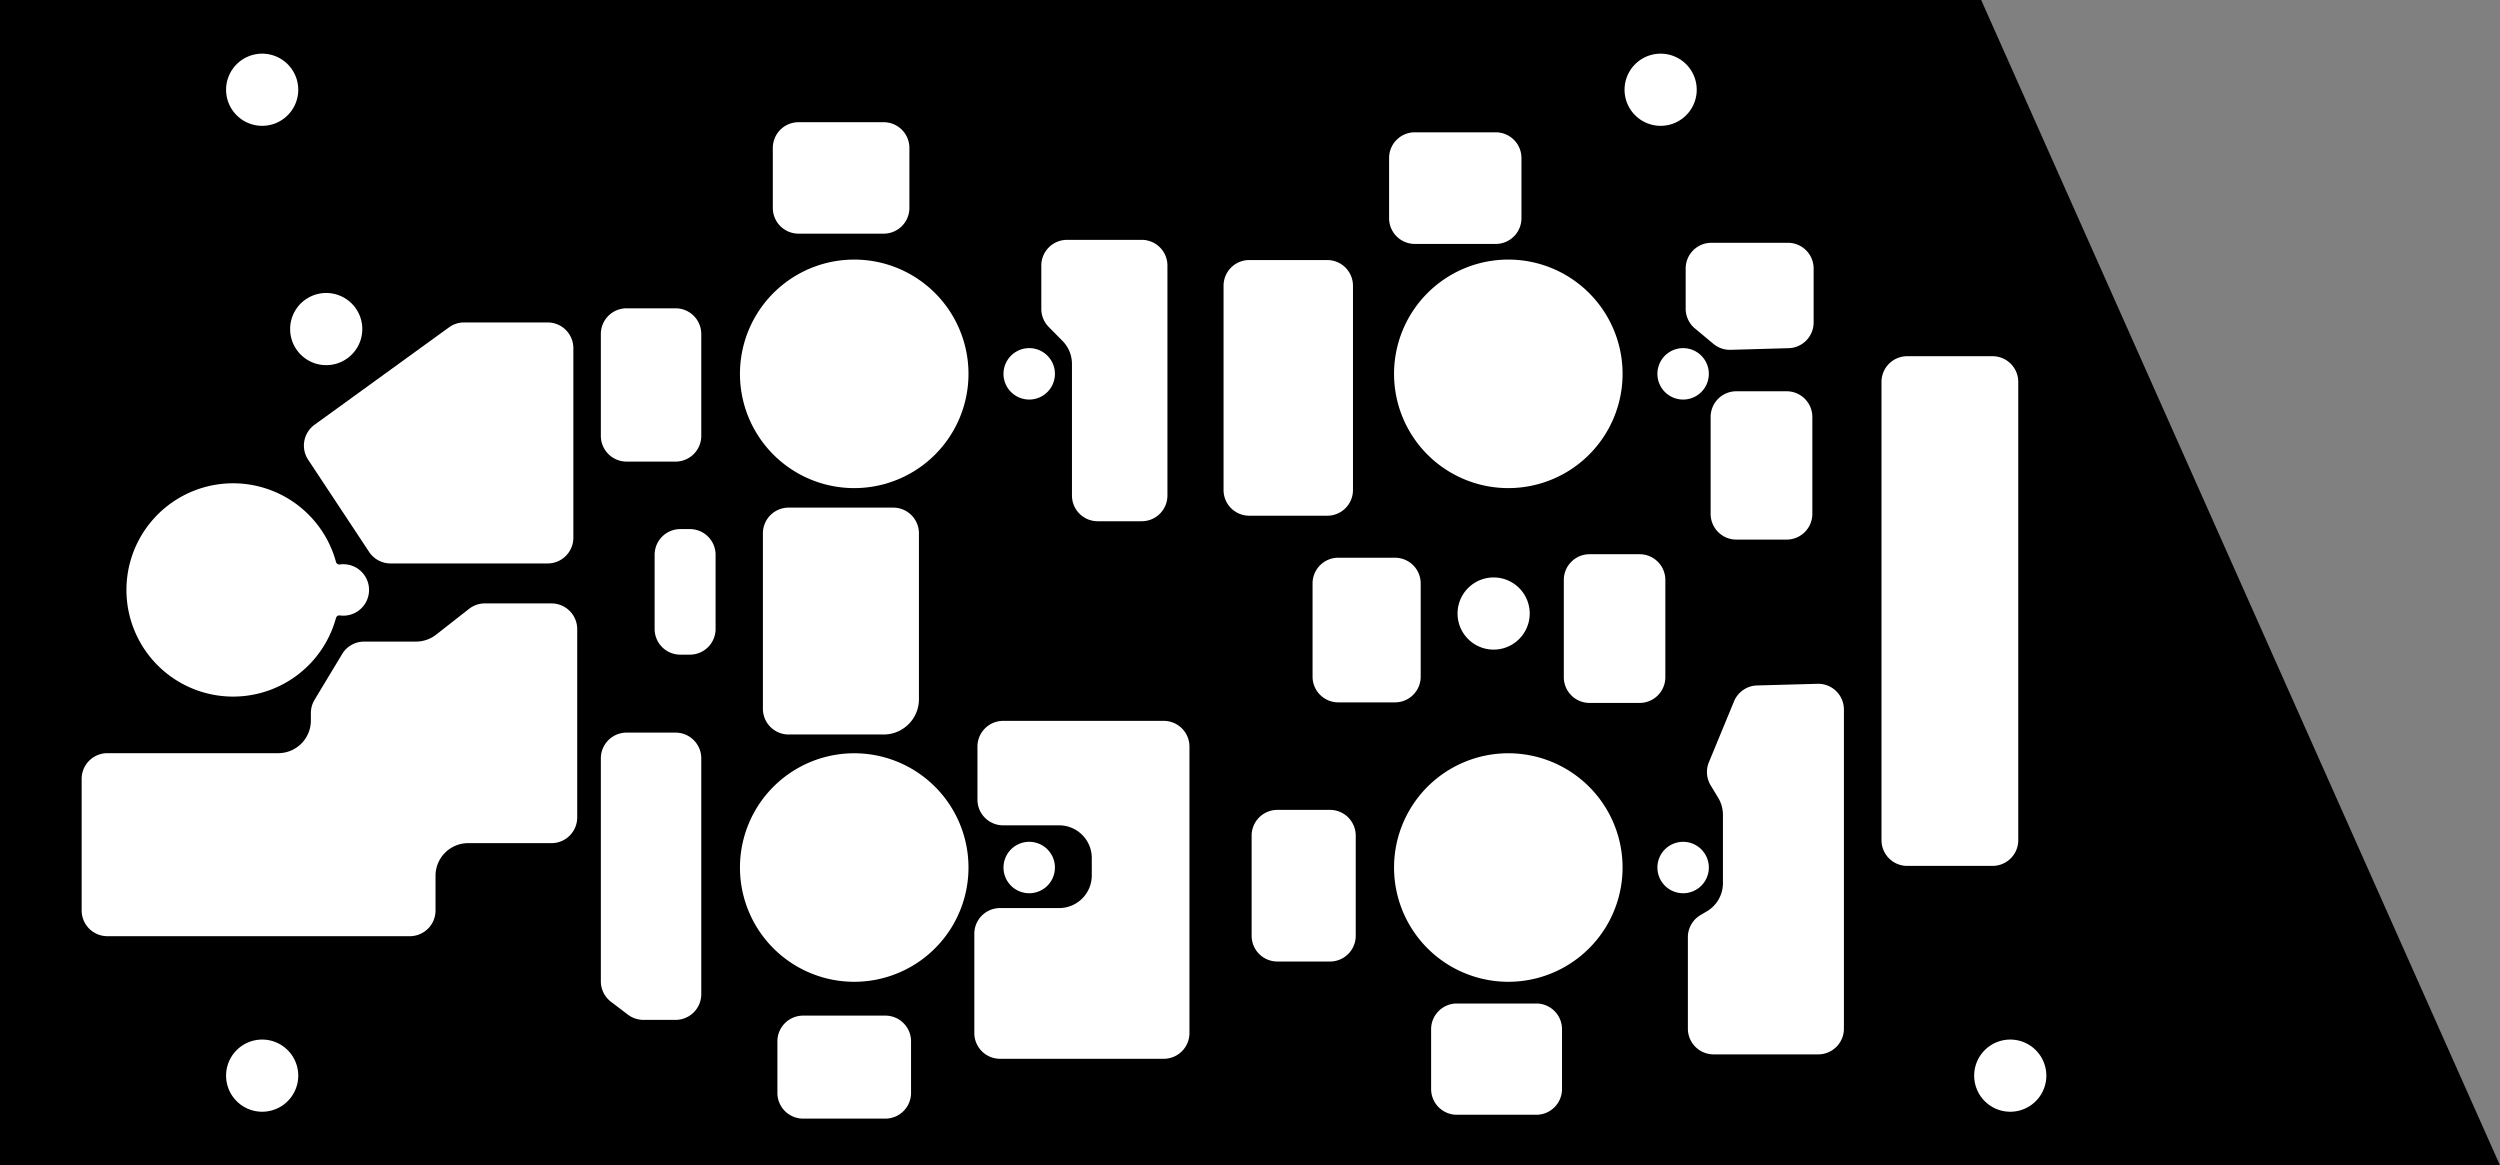 <?xml version="1.0" encoding="utf-8"?>
<!-- Generator: Fusion 360, Shaper Origin Export Add-In, Version 1.6.10  -->
<svg xmlns="http://www.w3.org/2000/svg" xmlns:xlink="http://www.w3.org/1999/xlink" xmlns:shaper="http://www.shapertools.com/namespaces/shaper" shaper:fusionaddin="version:1.6.10" width="13.622cm" height="6.35cm" version="1.1" x="0cm" y="0cm" viewBox="0 0 13.622 6.35" enable-background="new 0 0 13.622 6.35" xml:space="preserve"><rect x="0" y="0" width="13.622" height="6.35" fill="#808080" stroke="none"/><path d="M3.984,3.175 L-6.811,3.175 -6.811,-3.175 6.811,-3.175 3.984,3.175z" transform="matrix(1,0,0,-1,6.811,3.175)" fill="rgb(0,0,0)" shaper:cutDepth="0.003175" stroke-linecap="round" stroke-linejoin="round" /><path d="M-3.647,-1.279 L-3.647,-0.253 A0.159,0.159 0 0,1 -3.806,-0.094 L-4.168,-0.094 A0.159,0.159 90 0,1 -4.266,-0.127 L-4.446,-0.268 A0.159,0.159 307.972 0,0 -4.544,-0.302 L-4.827,-0.302 A0.159,0.159 90 0,1 -4.963,-0.379 L-5.113,-0.628 A0.159,0.159 148.899 0,1 -5.136,-0.71 L-5.136,-0.751 A0.159,0.159 0 0,0 -5.295,-0.91 L-6.227,-0.91 A0.159,0.159 90 0,1 -6.385,-1.068 L-6.385,-1.787 A0.159,0.159 180 0,1 -6.227,-1.945 L-4.578,-1.945 A0.159,0.159 270 0,1 -4.419,-1.787 L-4.419,-1.596 A0.159,0.159 180 0,0 -4.26,-1.438 L-3.806,-1.438 A0.159,0.159 270 0,1 -3.647,-1.279z" transform="matrix(1,0,0,-1,6.811,3.175)" fill="rgb(255,255,255)" stroke="rgb(0,0,0)" stroke-width="0.001cm" stroke-linecap="round" stroke-linejoin="round" shaper:cutDepth="0.003175" /><path d="M-3.827,1.437 L-4.282,1.437 A0.159,0.159 90 0,1 -4.375,1.407 L-5.108,0.876 A0.159,0.159 125.903 0,1 -5.148,0.66 L-4.816,0.158 A0.159,0.159 213.419 0,1 -4.684,0.086 L-3.827,0.086 A0.159,0.159 270 0,1 -3.668,0.245 L-3.668,1.278 A0.159,0.159 0 0,1 -3.827,1.437z" transform="matrix(1,0,0,-1,6.811,3.175)" fill="rgb(255,255,255)" stroke="rgb(0,0,0)" stroke-width="0.001cm" stroke-linecap="round" stroke-linejoin="round" shaper:cutDepth="0.003175" /><path d="M-1.785,-0.635 L-1.785,0.27 A0.159,0.159 0 0,1 -1.944,0.428 L-2.514,0.428 A0.159,0.159 90 0,1 -2.673,0.27 L-2.673,-0.687 A0.159,0.159 180 0,1 -2.514,-0.846 L-1.996,-0.846 A0.211,0.211 270 0,1 -1.785,-0.635z" transform="matrix(1,0,0,-1,6.811,3.175)" fill="rgb(255,255,255)" stroke="rgb(0,0,0)" stroke-width="0.001cm" stroke-linecap="round" stroke-linejoin="round" shaper:cutDepth="0.003175" /><path d="M-0.004,0.346 L0.421,0.346 A0.159,0.159 270 0,1 0.58,0.505 L0.58,1.618 A0.159,0.159 0 0,1 0.421,1.777 L-0.004,1.777 A0.159,0.159 90 0,1 -0.163,1.618 L-0.163,0.505 A0.159,0.159 180 0,1 -0.004,0.346z" transform="matrix(1,0,0,-1,6.811,3.175)" fill="rgb(255,255,255)" stroke="rgb(0,0,0)" stroke-width="0.001cm" stroke-linecap="round" stroke-linejoin="round" shaper:cutDepth="0.003175" /><path d="M-1.363,-1.754 L-1.04,-1.754 A0.159,0.159 270 0,1 -0.881,-1.595 L-0.881,-1.499 A0.159,0.159 0 0,1 -1.04,-1.341 L-1.346,-1.341 A0.159,0.159 270 0,0 -1.504,-1.182 L-1.504,-0.893 A0.159,0.159 180 0,0 -1.346,-0.734 L-0.47,-0.734 A0.159,0.159 90 0,0 -0.311,-0.893 L-0.311,-2.454 A0.159,0.159 0 0,0 -0.47,-2.613 L-1.363,-2.613 A0.159,0.159 270 0,0 -1.521,-2.454 L-1.521,-1.913 A0.159,0.159 180 0,0 -1.363,-1.754z" transform="matrix(1,0,0,-1,6.811,3.175)" fill="rgb(255,255,255)" stroke="rgb(0,0,0)" stroke-width="0.001cm" stroke-linecap="round" stroke-linejoin="round" shaper:cutDepth="0.003175" /><path d="M-3.052,0.311 L-3.104,0.311 A0.159,0.159 90 0,1 -3.263,0.152 L-3.263,-0.252 A0.159,0.159 180 0,1 -3.104,-0.411 L-3.052,-0.411 A0.159,0.159 270 0,1 -2.893,-0.252 L-2.893,0.152 A0.159,0.159 0 0,1 -3.052,0.311z" transform="matrix(1,0,0,-1,6.811,3.175)" fill="rgb(255,255,255)" stroke="rgb(0,0,0)" stroke-width="0.001cm" stroke-linecap="round" stroke-linejoin="round" shaper:cutDepth="0.003175" /><path d="M0.149,-2.083 L0.436,-2.083 A0.159,0.159 270 0,1 0.595,-1.924 L0.595,-1.377 A0.159,0.159 0 0,1 0.436,-1.219 L0.149,-1.219 A0.159,0.159 90 0,1 -0.01,-1.377 L-0.01,-1.924 A0.159,0.159 180 0,1 0.149,-2.083z" transform="matrix(1,0,0,-1,6.811,3.175)" fill="rgb(255,255,255)" stroke="rgb(0,0,0)" stroke-width="0.001cm" stroke-linecap="round" stroke-linejoin="round" shaper:cutDepth="0.003175" /><path d="M-2.971,-2.242 L-2.971,-0.957 A0.159,0.159 0 0,1 -3.129,-0.798 L-3.398,-0.798 A0.159,0.159 90 0,1 -3.556,-0.957 L-3.556,-2.172 A0.159,0.159 180 0,1 -3.494,-2.298 L-3.402,-2.368 A0.159,0.159 232.696 0,1 -3.305,-2.401 L-3.129,-2.401 A0.159,0.159 270 0,1 -2.971,-2.242z" transform="matrix(1,0,0,-1,6.811,3.175)" fill="rgb(255,255,255)" stroke="rgb(0,0,0)" stroke-width="0.001cm" stroke-linecap="round" stroke-linejoin="round" shaper:cutDepth="0.003175" /><path d="M0.897,1.827 L1.339,1.827 A0.159,0.159 270 0,1 1.498,1.986 L1.498,2.314 A0.159,0.159 0 0,1 1.339,2.473 L0.897,2.473 A0.159,0.159 90 0,1 0.739,2.314 L0.739,1.986 A0.159,0.159 180 0,1 0.897,1.827z" transform="matrix(1,0,0,-1,6.811,3.175)" fill="rgb(255,255,255)" stroke="rgb(0,0,0)" stroke-width="0.001cm" stroke-linecap="round" stroke-linejoin="round" shaper:cutDepth="0.003175" /><path d="M0.481,-0.671 L0.79,-0.671 A0.159,0.159 270 0,1 0.949,-0.512 L0.949,-0.004 A0.159,0.159 0 0,1 0.79,0.155 L0.481,0.155 A0.159,0.159 90 0,1 0.322,-0.004 L0.322,-0.512 A0.159,0.159 180 0,1 0.481,-0.671z" transform="matrix(1,0,0,-1,6.811,3.175)" fill="rgb(255,255,255)" stroke="rgb(0,0,0)" stroke-width="0.001cm" stroke-linecap="round" stroke-linejoin="round" shaper:cutDepth="0.003175" /><path d="M-2.435,-2.939 L-1.987,-2.939 A0.159,0.159 270 0,1 -1.828,-2.781 L-1.828,-2.499 A0.159,0.159 0 0,1 -1.987,-2.34 L-2.435,-2.34 A0.159,0.159 90 0,1 -2.594,-2.499 L-2.594,-2.781 A0.159,0.159 180 0,1 -2.435,-2.939z" transform="matrix(1,0,0,-1,6.811,3.175)" fill="rgb(255,255,255)" stroke="rgb(0,0,0)" stroke-width="0.001cm" stroke-linecap="round" stroke-linejoin="round" shaper:cutDepth="0.003175" /><path d="M4.046,1.253 L3.581,1.253 A0.159,0.159 90 0,1 3.422,1.094 L3.422,-1.403 A0.159,0.159 180 0,1 3.581,-1.562 L4.046,-1.562 A0.159,0.159 270 0,1 4.205,-1.403 L4.205,1.094 A0.159,0.159 0 0,1 4.046,1.253z" transform="matrix(1,0,0,-1,6.811,3.175)" fill="rgb(255,255,255)" stroke="rgb(0,0,0)" stroke-width="0.001cm" stroke-linecap="round" stroke-linejoin="round" shaper:cutDepth="0.003175" /><path d="M-0.989,0.474 L-0.989,1.192 A0.159,0.159 0 0,1 -1.035,1.304 L-1.109,1.379 A0.159,0.159 225 0,0 -1.156,1.491 L-1.156,1.729 A0.159,0.159 180 0,0 -0.997,1.887 L-0.589,1.887 A0.159,0.159 90 0,0 -0.431,1.729 L-0.431,0.474 A0.159,0.159 0 0,0 -0.589,0.316 L-0.83,0.316 A0.159,0.159 270 0,0 -0.989,0.474z" transform="matrix(1,0,0,-1,6.811,3.175)" fill="rgb(255,255,255)" stroke="rgb(0,0,0)" stroke-width="0.001cm" stroke-linecap="round" stroke-linejoin="round" shaper:cutDepth="0.003175" /><path d="M-3.398,0.641 L-3.129,0.641 A0.159,0.159 270 0,1 -2.971,0.8 L-2.971,1.355 A0.159,0.159 0 0,1 -3.129,1.514 L-3.398,1.514 A0.159,0.159 90 0,1 -3.556,1.355 L-3.556,0.8 A0.159,0.159 180 0,1 -3.398,0.641z" transform="matrix(1,0,0,-1,6.811,3.175)" fill="rgb(255,255,255)" stroke="rgb(0,0,0)" stroke-width="0.001cm" stroke-linecap="round" stroke-linejoin="round" shaper:cutDepth="0.003175" /><path d="M1.126,-2.918 L1.56,-2.918 A0.159,0.159 270 0,1 1.719,-2.759 L1.719,-2.433 A0.159,0.159 0 0,1 1.56,-2.274 L1.126,-2.274 A0.159,0.159 90 0,1 0.968,-2.433 L0.968,-2.759 A0.159,0.159 180 0,1 1.126,-2.918z" transform="matrix(1,0,0,-1,6.811,3.175)" fill="rgb(255,255,255)" stroke="rgb(0,0,0)" stroke-width="0.001cm" stroke-linecap="round" stroke-linejoin="round" shaper:cutDepth="0.003175" /><path d="M2.443,-1.796 L2.482,-1.773 A0.159,0.159 301.276 0,1 2.558,-1.637 L2.558,-1.265 A0.159,0.159 0 0,1 2.535,-1.182 L2.494,-1.114 A0.159,0.159 211.276 0,0 2.483,-0.971 L2.62,-0.639 A0.159,0.159 157.521 0,0 2.762,-0.541 L3.092,-0.532 A0.159,0.159 91.655 0,0 3.255,-0.69 L3.255,-2.43 A0.159,0.159 0 0,0 3.097,-2.589 L2.526,-2.589 A0.159,0.159 270 0,0 2.367,-2.43 L2.367,-1.932 A0.159,0.159 180 0,0 2.443,-1.796z" transform="matrix(1,0,0,-1,6.811,3.175)" fill="rgb(255,255,255)" stroke="rgb(0,0,0)" stroke-width="0.001cm" stroke-linecap="round" stroke-linejoin="round" shaper:cutDepth="0.003175" /><path d="M2.62,1.25 L2.936,1.259 A0.159,0.159 271.685 0,1 3.09,1.418 L3.09,1.712 A0.159,0.159 0 0,1 2.931,1.871 L2.514,1.871 A0.159,0.159 90 0,1 2.355,1.712 L2.355,1.493 A0.159,0.159 180 0,1 2.412,1.371 L2.514,1.286 A0.159,0.159 230.363 0,1 2.62,1.25z" transform="matrix(1,0,0,-1,6.811,3.175)" fill="rgb(255,255,255)" stroke="rgb(0,0,0)" stroke-width="0.001cm" stroke-linecap="round" stroke-linejoin="round" shaper:cutDepth="0.003175" /><path d="M2.65,0.216 L2.924,0.216 A0.159,0.159 270 0,1 3.083,0.375 L3.083,0.903 A0.159,0.159 0 0,1 2.924,1.062 L2.65,1.062 A0.159,0.159 90 0,1 2.491,0.903 L2.491,0.375 A0.159,0.159 180 0,1 2.65,0.216z" transform="matrix(1,0,0,-1,6.811,3.175)" fill="rgb(255,255,255)" stroke="rgb(0,0,0)" stroke-width="0.001cm" stroke-linecap="round" stroke-linejoin="round" shaper:cutDepth="0.003175" /><path d="M1.85,-0.674 L2.124,-0.674 A0.159,0.159 270 0,1 2.282,-0.516 L2.282,0.015 A0.159,0.159 0 0,1 2.124,0.174 L1.85,0.174 A0.159,0.159 90 0,1 1.691,0.015 L1.691,-0.516 A0.159,0.159 180 0,1 1.85,-0.674z" transform="matrix(1,0,0,-1,6.811,3.175)" fill="rgb(255,255,255)" stroke="rgb(0,0,0)" stroke-width="0.001cm" stroke-linecap="round" stroke-linejoin="round" shaper:cutDepth="0.003175" /><path d="M-1.996,2.528 L-2.46,2.528 A0.159,0.159 90 0,1 -2.619,2.369 L-2.619,2.042 A0.159,0.159 180 0,1 -2.46,1.883 L-1.996,1.883 A0.159,0.159 270 0,1 -1.837,2.042 L-1.837,2.369 A0.159,0.159 0 0,1 -1.996,2.528z" transform="matrix(1,0,0,-1,6.811,3.175)" fill="rgb(255,255,255)" stroke="rgb(0,0,0)" stroke-width="0.001cm" stroke-linecap="round" stroke-linejoin="round" shaper:cutDepth="0.003175" /><path d="M1.112,-0.168 a0.215,0.215 0 1,1 0.431,0 a0.215,0.215 0 1,1 -0.431,0z" transform="matrix(1,0,0,-1,6.811,3.175)" fill="rgb(255,255,255)" stroke="rgb(0,0,0)" stroke-width="0.001cm" stroke-linecap="round" stroke-linejoin="round" shaper:cutDepth="0.003175" /><path d="M-5.249,1.382 a0.215,0.215 0 1,1 0.431,0 a0.215,0.215 0 1,1 -0.431,0z" transform="matrix(1,0,0,-1,6.811,3.175)" fill="rgb(255,255,255)" stroke="rgb(0,0,0)" stroke-width="0.001cm" stroke-linecap="round" stroke-linejoin="round" shaper:cutDepth="0.003175" /><path d="M2.201,1.138 a0.159,0.159 0 1,1 0.318,0 a0.159,0.159 0 1,1 -0.318,0z" transform="matrix(1,0,0,-1,6.811,3.175)" fill="rgb(255,255,255)" stroke="rgb(0,0,0)" stroke-width="0.001cm" stroke-linecap="round" stroke-linejoin="round" shaper:cutDepth="0.003175" /><path d="M-1.362,-1.552 a0.159,0.159 0 1,1 0.318,0 a0.159,0.159 0 1,1 -0.318,0z" transform="matrix(1,0,0,-1,6.811,3.175)" fill="rgb(255,255,255)" stroke="rgb(0,0,0)" stroke-width="0.001cm" stroke-linecap="round" stroke-linejoin="round" shaper:cutDepth="0.003175" /><path d="M-1.362,1.138 a0.159,0.159 0 1,1 0.318,0 a0.159,0.159 0 1,1 -0.318,0z" transform="matrix(1,0,0,-1,6.811,3.175)" fill="rgb(255,255,255)" stroke="rgb(0,0,0)" stroke-width="0.001cm" stroke-linecap="round" stroke-linejoin="round" shaper:cutDepth="0.003175" /><path d="M-4.962,-0.197 A0.159,0.159 262.398 1,1 -4.962,0.118 A0.6,0.6 15.204 1,1 -4.962,-0.197z" transform="matrix(1,0,0,-1,6.811,3.175)" fill="rgb(255,255,255)" stroke="rgb(0,0,0)" stroke-width="0.001cm" stroke-linecap="round" stroke-linejoin="round" shaper:cutDepth="0.003175" /><path d="M-2.798,-1.552 a0.641,0.641 0 1,1 1.283,0 a0.641,0.641 0 1,1 -1.283,0z" transform="matrix(1,0,0,-1,6.811,3.175)" fill="rgb(255,255,255)" stroke="rgb(0,0,0)" stroke-width="0.001cm" stroke-linecap="round" stroke-linejoin="round" shaper:cutDepth="0.003175" /><path d="M0.766,-1.552 a0.641,0.641 0 1,1 1.283,0 a0.641,0.641 0 1,1 -1.283,0z" transform="matrix(1,0,0,-1,6.811,3.175)" fill="rgb(255,255,255)" stroke="rgb(0,0,0)" stroke-width="0.001cm" stroke-linecap="round" stroke-linejoin="round" shaper:cutDepth="0.003175" /><path d="M0.766,1.138 a0.641,0.641 0 1,1 1.283,0 a0.641,0.641 0 1,1 -1.283,0z" transform="matrix(1,0,0,-1,6.811,3.175)" fill="rgb(255,255,255)" stroke="rgb(0,0,0)" stroke-width="0.001cm" stroke-linecap="round" stroke-linejoin="round" shaper:cutDepth="0.003175" /><path d="M-2.798,1.138 a0.641,0.641 0 1,1 1.283,0 a0.641,0.641 0 1,1 -1.283,0z" transform="matrix(1,0,0,-1,6.811,3.175)" fill="rgb(255,255,255)" stroke="rgb(0,0,0)" stroke-width="0.001cm" stroke-linecap="round" stroke-linejoin="round" shaper:cutDepth="0.003175" /><path d="M2.201,-1.552 a0.159,0.159 0 1,1 0.318,0 a0.159,0.159 0 1,1 -0.318,0z" transform="matrix(1,0,0,-1,6.811,3.175)" fill="rgb(255,255,255)" stroke="rgb(0,0,0)" stroke-width="0.001cm" stroke-linecap="round" stroke-linejoin="round" shaper:cutDepth="0.003175" /><path d="M-5.598,-2.686 a0.215,0.215 0 1,1 0.431,0 a0.215,0.215 0 1,1 -0.431,0z" transform="matrix(1,0,0,-1,6.811,3.175)" fill="rgb(255,255,255)" stroke="rgb(0,0,0)" stroke-width="0.001cm" stroke-linecap="round" stroke-linejoin="round" shaper:cutDepth="0.003175" /><path d="M-5.598,2.686 a0.215,0.215 0 1,1 0.431,0 a0.215,0.215 0 1,1 -0.431,0z" transform="matrix(1,0,0,-1,6.811,3.175)" fill="rgb(255,255,255)" stroke="rgb(0,0,0)" stroke-width="0.001cm" stroke-linecap="round" stroke-linejoin="round" shaper:cutDepth="0.003175" /><path d="M2.022,2.686 a0.215,0.215 0 1,1 0.431,0 a0.215,0.215 0 1,1 -0.431,0z" transform="matrix(1,0,0,-1,6.811,3.175)" fill="rgb(255,255,255)" stroke="rgb(0,0,0)" stroke-width="0.001cm" stroke-linecap="round" stroke-linejoin="round" shaper:cutDepth="0.003175" /><path d="M3.927,-2.686 a0.215,0.215 0 1,1 0.431,0 a0.215,0.215 0 1,1 -0.431,0z" transform="matrix(1,0,0,-1,6.811,3.175)" fill="rgb(255,255,255)" stroke="rgb(0,0,0)" stroke-width="0.001cm" stroke-linecap="round" stroke-linejoin="round" shaper:cutDepth="0.003175" /></svg>